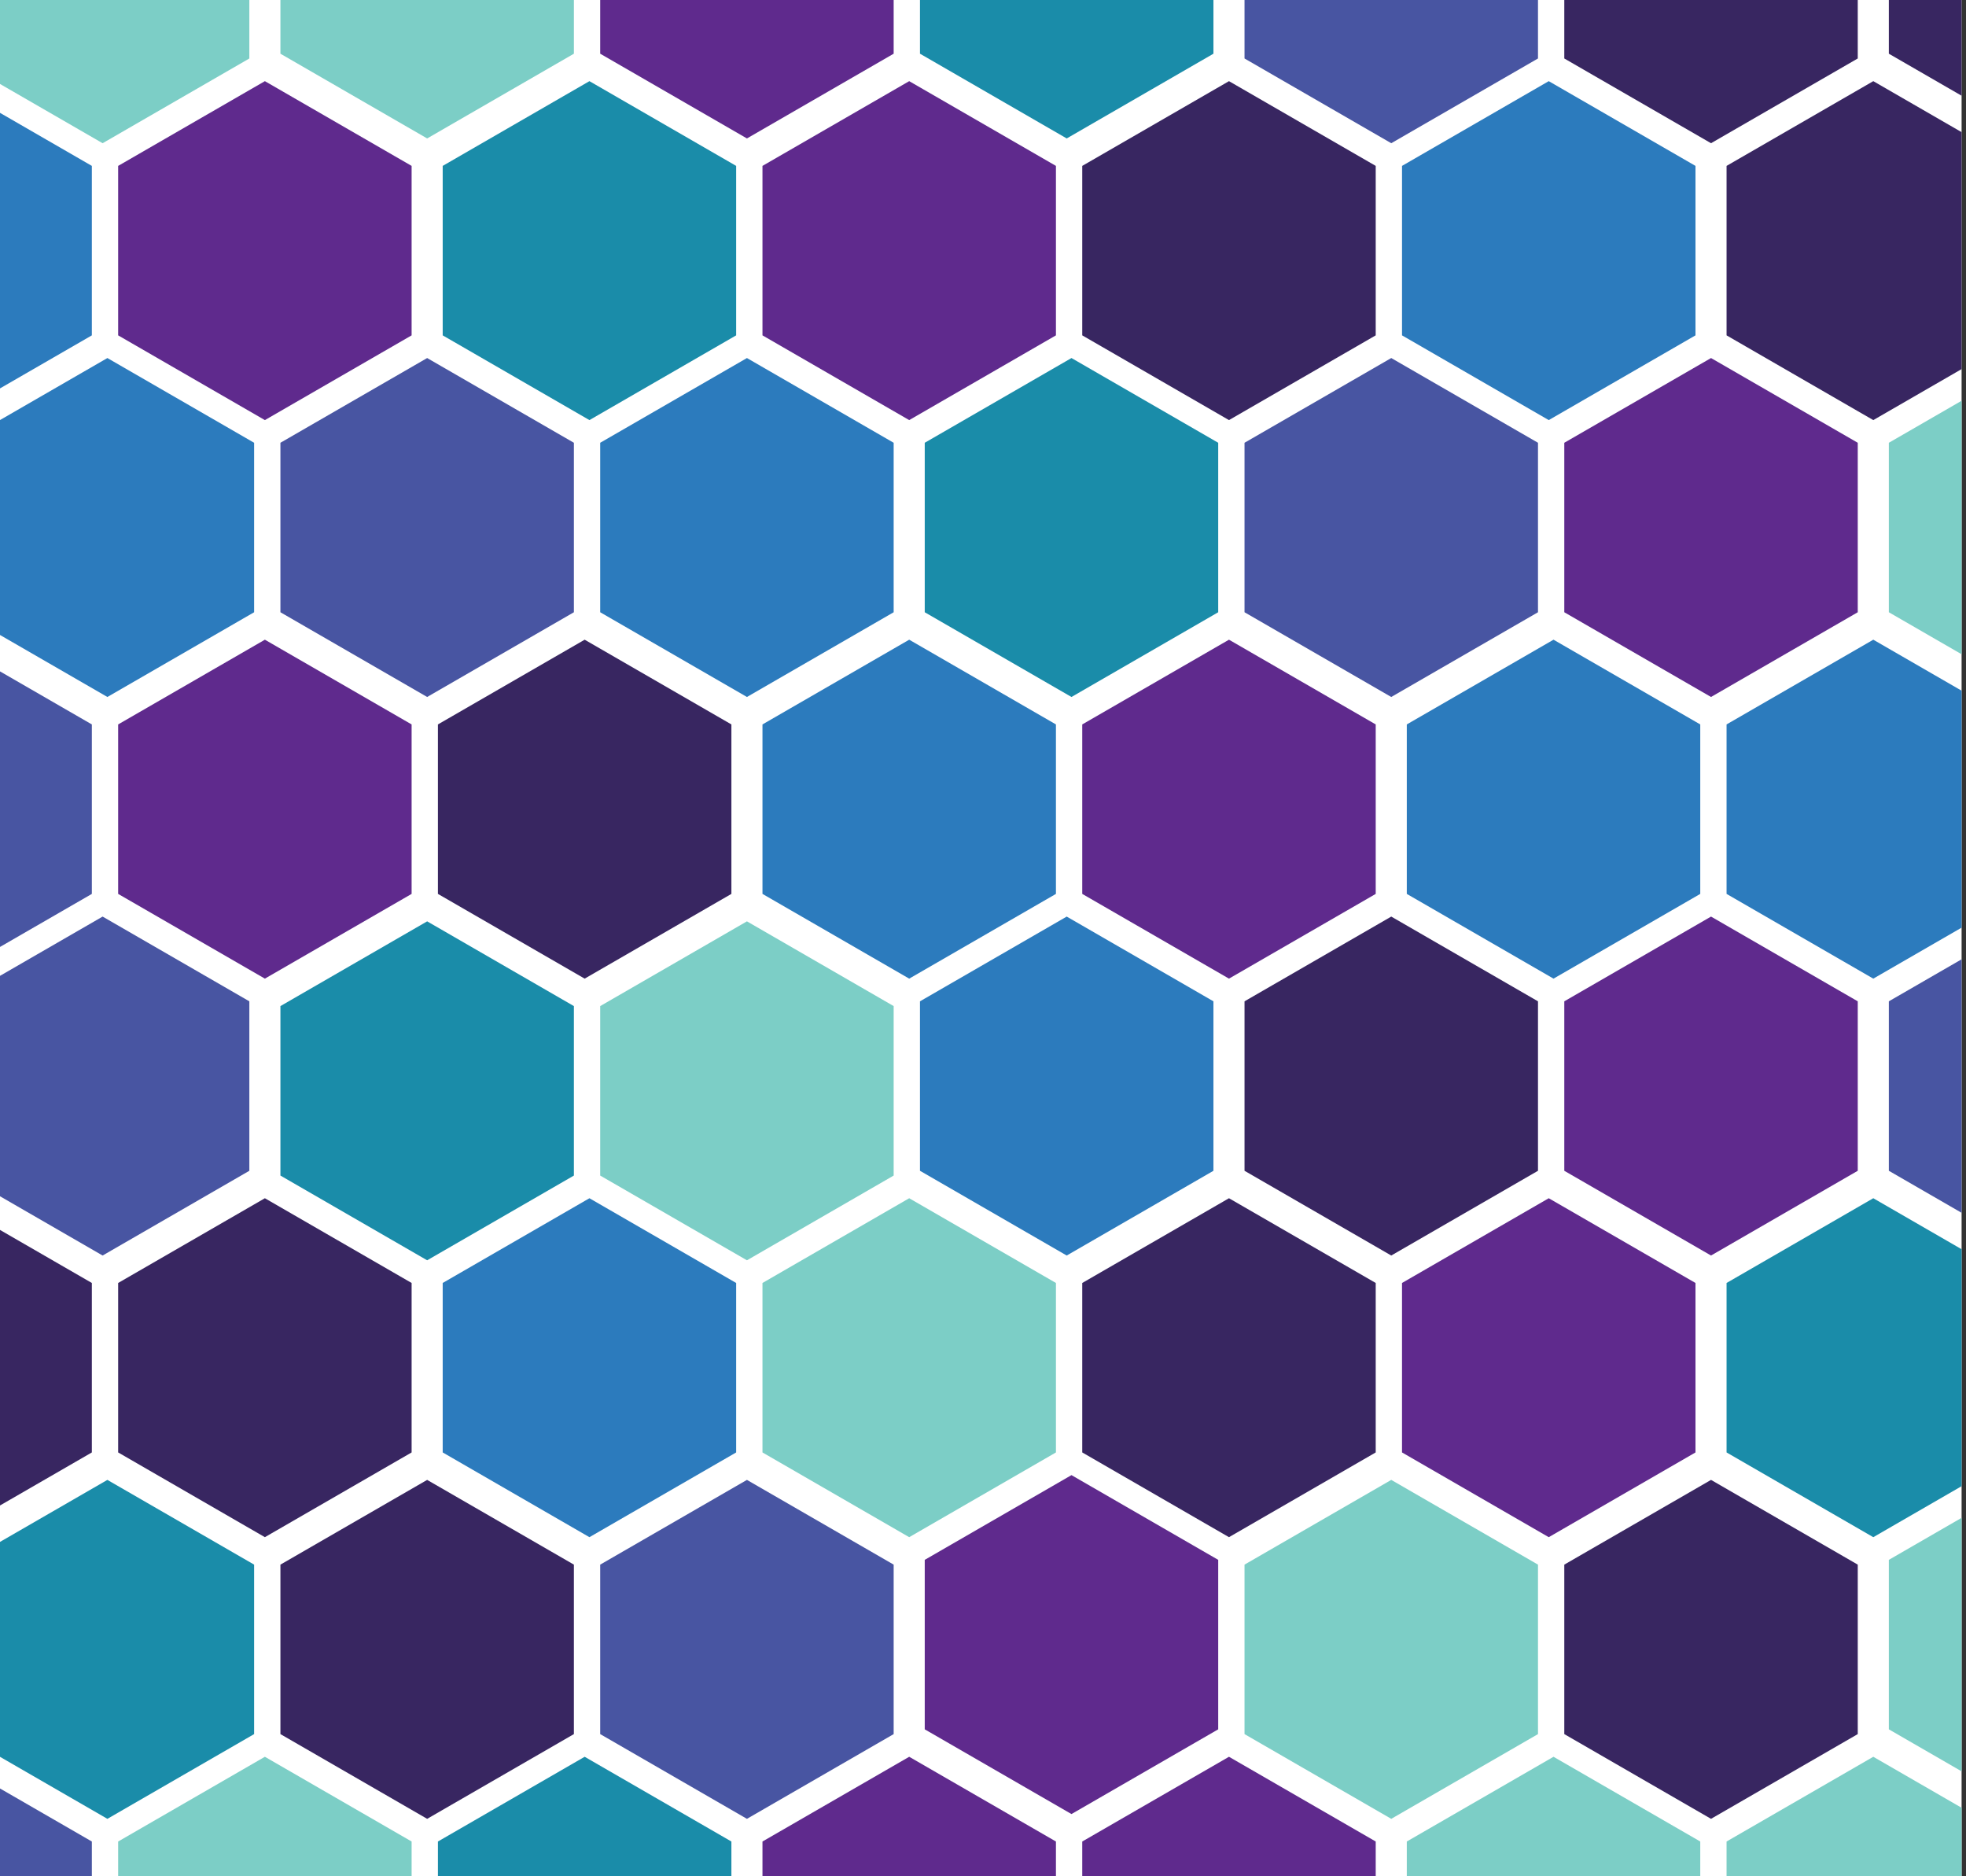 <svg width="283" height="270" viewBox="0 0 283 270" fill="none" xmlns="http://www.w3.org/2000/svg">
<rect x="0" y="0" width="283" height="270" fill="#333333" stroke="none"/>
<g clip-path="url(#clip0_70_43)">
<rect width="282.366" height="270" fill="white"/>
<path d="M14.771 -28.168L35.892 -15.973V8.416L14.771 20.611L-6.351 8.416V-15.973L14.771 -28.168Z" fill="#7CCEC6"/>
<path d="M153.55 -28.855L174.671 -16.66V7.729L153.55 19.924L132.428 7.729V-16.66L153.55 -28.855Z" fill="#1A8CA9"/>
<path d="M200.267 -28.168L221.389 -15.973V8.416L200.267 20.611L179.145 8.416V-15.973L200.267 -28.168Z" fill="#4855A2"/>
<path d="M222.938 11.679L244.06 23.874V48.263L222.938 60.458L201.816 48.263V23.874L222.938 11.679Z" fill="#2C7BBD"/>
<path d="M246.297 -28.168L267.418 -15.973V8.416L246.297 20.611L225.175 8.416V-15.973L246.297 -28.168Z" fill="#382661"/>
<path d="M293.015 -28.855L314.137 -16.66V7.729L293.015 19.924L271.893 7.729V-16.66L293.015 -28.855Z" fill="#382661"/>
<path d="M-7.901 92.061L13.221 104.255V128.645L-7.901 140.839L-29.022 128.645V104.255L-7.901 92.061Z" fill="#4855A2"/>
<path d="M14.771 131.908L35.892 144.103V168.492L14.771 180.687L-6.351 168.492V144.103L14.771 131.908Z" fill="#4855A2"/>
<path d="M38.129 92.061L59.251 104.255V128.645L38.129 140.839L17.008 128.645V104.255L38.129 92.061Z" fill="#5F2A8D"/>
<path d="M-7.901 11.679L13.221 23.874V48.263L-7.901 60.458L-29.022 48.263V23.874L-7.901 11.679Z" fill="#2C7BBD"/>
<path d="M15.458 51.527L36.58 63.721V88.111L15.458 100.305L-5.664 88.111V63.721L15.458 51.527Z" fill="#2C7BBD"/>
<path d="M38.129 11.679L59.251 23.874V48.263L38.129 60.458L17.008 48.263V23.874L38.129 11.679Z" fill="#5F2A8D"/>
<path d="M61.488 51.527L82.61 63.721V88.111L61.488 100.305L40.366 88.111V63.721L61.488 51.527Z" fill="#4855A2"/>
<path d="M84.16 92.061L105.282 104.255V128.645L84.16 140.839L63.038 128.645V104.255L84.16 92.061Z" fill="#382661"/>
<path d="M107.519 51.527L128.64 63.721V88.111L107.519 100.305L86.397 88.111V63.721L107.519 51.527Z" fill="#2C7BBD"/>
<path d="M61.488 -28.855L82.61 -16.66V7.729L61.488 19.924L40.366 7.729V-16.66L61.488 -28.855Z" fill="#7CCEC6"/>
<path d="M84.847 11.679L105.968 23.874V48.263L84.847 60.458L63.725 48.263V23.874L84.847 11.679Z" fill="#1A8CA9"/>
<path d="M107.519 -28.855L128.64 -16.66V7.729L107.519 19.924L86.397 7.729V-16.66L107.519 -28.855Z" fill="#5F2A8D"/>
<path d="M130.877 92.061L151.999 104.255V128.645L130.877 140.839L109.756 128.645V104.255L130.877 92.061Z" fill="#2C7BBD"/>
<path d="M153.55 131.908L174.671 144.103V168.492L153.55 180.687L132.428 168.492V144.103L153.55 131.908Z" fill="#2C7BBD"/>
<path d="M176.908 92.061L198.03 104.255V128.645L176.908 140.839L155.786 128.645V104.255L176.908 92.061Z" fill="#5F2A8D"/>
<path d="M130.877 11.679L151.999 23.874V48.263L130.877 60.458L109.756 48.263V23.874L130.877 11.679Z" fill="#5F2A8D"/>
<path d="M154.236 51.527L175.358 63.721V88.111L154.236 100.305L133.114 88.111V63.721L154.236 51.527Z" fill="#1A8CA9"/>
<path d="M176.908 11.679L198.03 23.874V48.263L176.908 60.458L155.786 48.263V23.874L176.908 11.679Z" fill="#382661"/>
<path d="M200.267 131.908L221.389 144.103V168.492L200.267 180.687L179.145 168.492V144.103L200.267 131.908Z" fill="#382661"/>
<path d="M222.938 172.442L244.06 184.637V209.026L222.938 221.221L201.816 209.026V184.637L222.938 172.442Z" fill="#5F2A8D"/>
<path d="M246.297 131.908L267.418 144.103V168.492L246.297 180.687L225.175 168.492V144.103L246.297 131.908Z" fill="#5F2A8D"/>
<path d="M200.267 51.527L221.389 63.721V88.111L200.267 100.305L179.145 88.111V63.721L200.267 51.527Z" fill="#4855A2"/>
<path d="M223.625 92.061L244.747 104.255V128.645L223.625 140.839L202.504 128.645V104.255L223.625 92.061Z" fill="#2C7BBD"/>
<path d="M246.297 51.527L267.418 63.721V88.111L246.297 100.305L225.175 88.111V63.721L246.297 51.527Z" fill="#5F2A8D"/>
<path d="M269.655 92.061L290.777 104.255V128.645L269.655 140.839L248.534 128.645V104.255L269.655 92.061Z" fill="#2C7BBD"/>
<path d="M293.015 131.908L314.137 144.103V168.492L293.015 180.687L271.893 168.492V144.103L293.015 131.908Z" fill="#4855A2"/>
<path d="M269.655 11.679L290.777 23.874V48.263L269.655 60.458L248.534 48.263V23.874L269.655 11.679Z" fill="#382661"/>
<path d="M293.015 51.527L314.137 63.721V88.111L293.015 100.305L271.893 88.111V63.721L293.015 51.527Z" fill="#7CCEC6"/>
<path d="M-7.901 252.824L13.221 265.018V289.408L-7.901 301.602L-29.022 289.408V265.018L-7.901 252.824Z" fill="#4855A2"/>
<path d="M38.129 252.824L59.251 265.018V289.408L38.129 301.602L17.008 289.408V265.018L38.129 252.824Z" fill="#7CCEC6"/>
<path d="M-7.901 172.442L13.221 184.637V209.026L-7.901 221.221L-29.022 209.026V184.637L-7.901 172.442Z" fill="#382661"/>
<path d="M15.458 212.977L36.58 225.171V249.561L15.458 261.755L-5.664 249.561V225.171L15.458 212.977Z" fill="#1A8CA9"/>
<path d="M38.129 172.442L59.251 184.637V209.026L38.129 221.221L17.008 209.026V184.637L38.129 172.442Z" fill="#382661"/>
<path d="M61.488 212.977L82.61 225.171V249.561L61.488 261.755L40.366 249.561V225.171L61.488 212.977Z" fill="#382661"/>
<path d="M84.16 252.824L105.282 265.018V289.408L84.16 301.602L63.038 289.408V265.018L84.16 252.824Z" fill="#1A8CA9"/>
<path d="M107.519 212.977L128.64 225.171V249.561L107.519 261.755L86.397 249.561V225.171L107.519 212.977Z" fill="#4855A2"/>
<path d="M61.488 132.595L82.61 144.79V169.179L61.488 181.374L40.366 169.179V144.79L61.488 132.595Z" fill="#1A8CA9"/>
<path d="M84.847 172.442L105.968 184.637V209.026L84.847 221.221L63.725 209.026V184.637L84.847 172.442Z" fill="#2C7BBD"/>
<path d="M107.519 132.595L128.64 144.79V169.179L107.519 181.374L86.397 169.179V144.79L107.519 132.595Z" fill="#7CCEC6"/>
<path d="M130.877 252.824L151.999 265.018V289.408L130.877 301.602L109.756 289.408V265.018L130.877 252.824Z" fill="#5F2A8D"/>
<path d="M176.908 252.824L198.03 265.018V289.408L176.908 301.602L155.786 289.408V265.018L176.908 252.824Z" fill="#5F2A8D"/>
<path d="M130.877 172.442L151.999 184.637V209.026L130.877 221.221L109.756 209.026V184.637L130.877 172.442Z" fill="#7CCEC6"/>
<path d="M154.236 212.29L175.358 224.484V248.874L154.236 261.068L133.114 248.874V224.484L154.236 212.29Z" fill="#5F2A8D"/>
<path d="M176.908 172.442L198.03 184.637V209.026L176.908 221.221L155.786 209.026V184.637L176.908 172.442Z" fill="#382661"/>
<path d="M200.267 212.977L221.389 225.171V249.561L200.267 261.755L179.145 249.561V225.171L200.267 212.977Z" fill="#7CCEC6"/>
<path d="M223.625 252.824L244.747 265.018V289.408L223.625 301.602L202.504 289.408V265.018L223.625 252.824Z" fill="#7CCEC6"/>
<path d="M246.297 212.977L267.418 225.171V249.561L246.297 261.755L225.175 249.561V225.171L246.297 212.977Z" fill="#382661"/>
<path d="M269.655 252.824L290.777 265.018V289.408L269.655 301.602L248.534 289.408V265.018L269.655 252.824Z" fill="#7CCEC6"/>
<path d="M269.655 172.442L290.777 184.637V209.026L269.655 221.221L248.534 209.026V184.637L269.655 172.442Z" fill="#1A8CA9"/>
<path d="M293.015 212.29L314.137 224.484V248.874L293.015 261.068L271.893 248.874V224.484L293.015 212.29Z" fill="#7CCEC6"/>
</g>
<defs>
<clipPath id="clip0_70_43">
<rect width="282.366" height="270" fill="white"/>
</clipPath>
</defs>
</svg>
